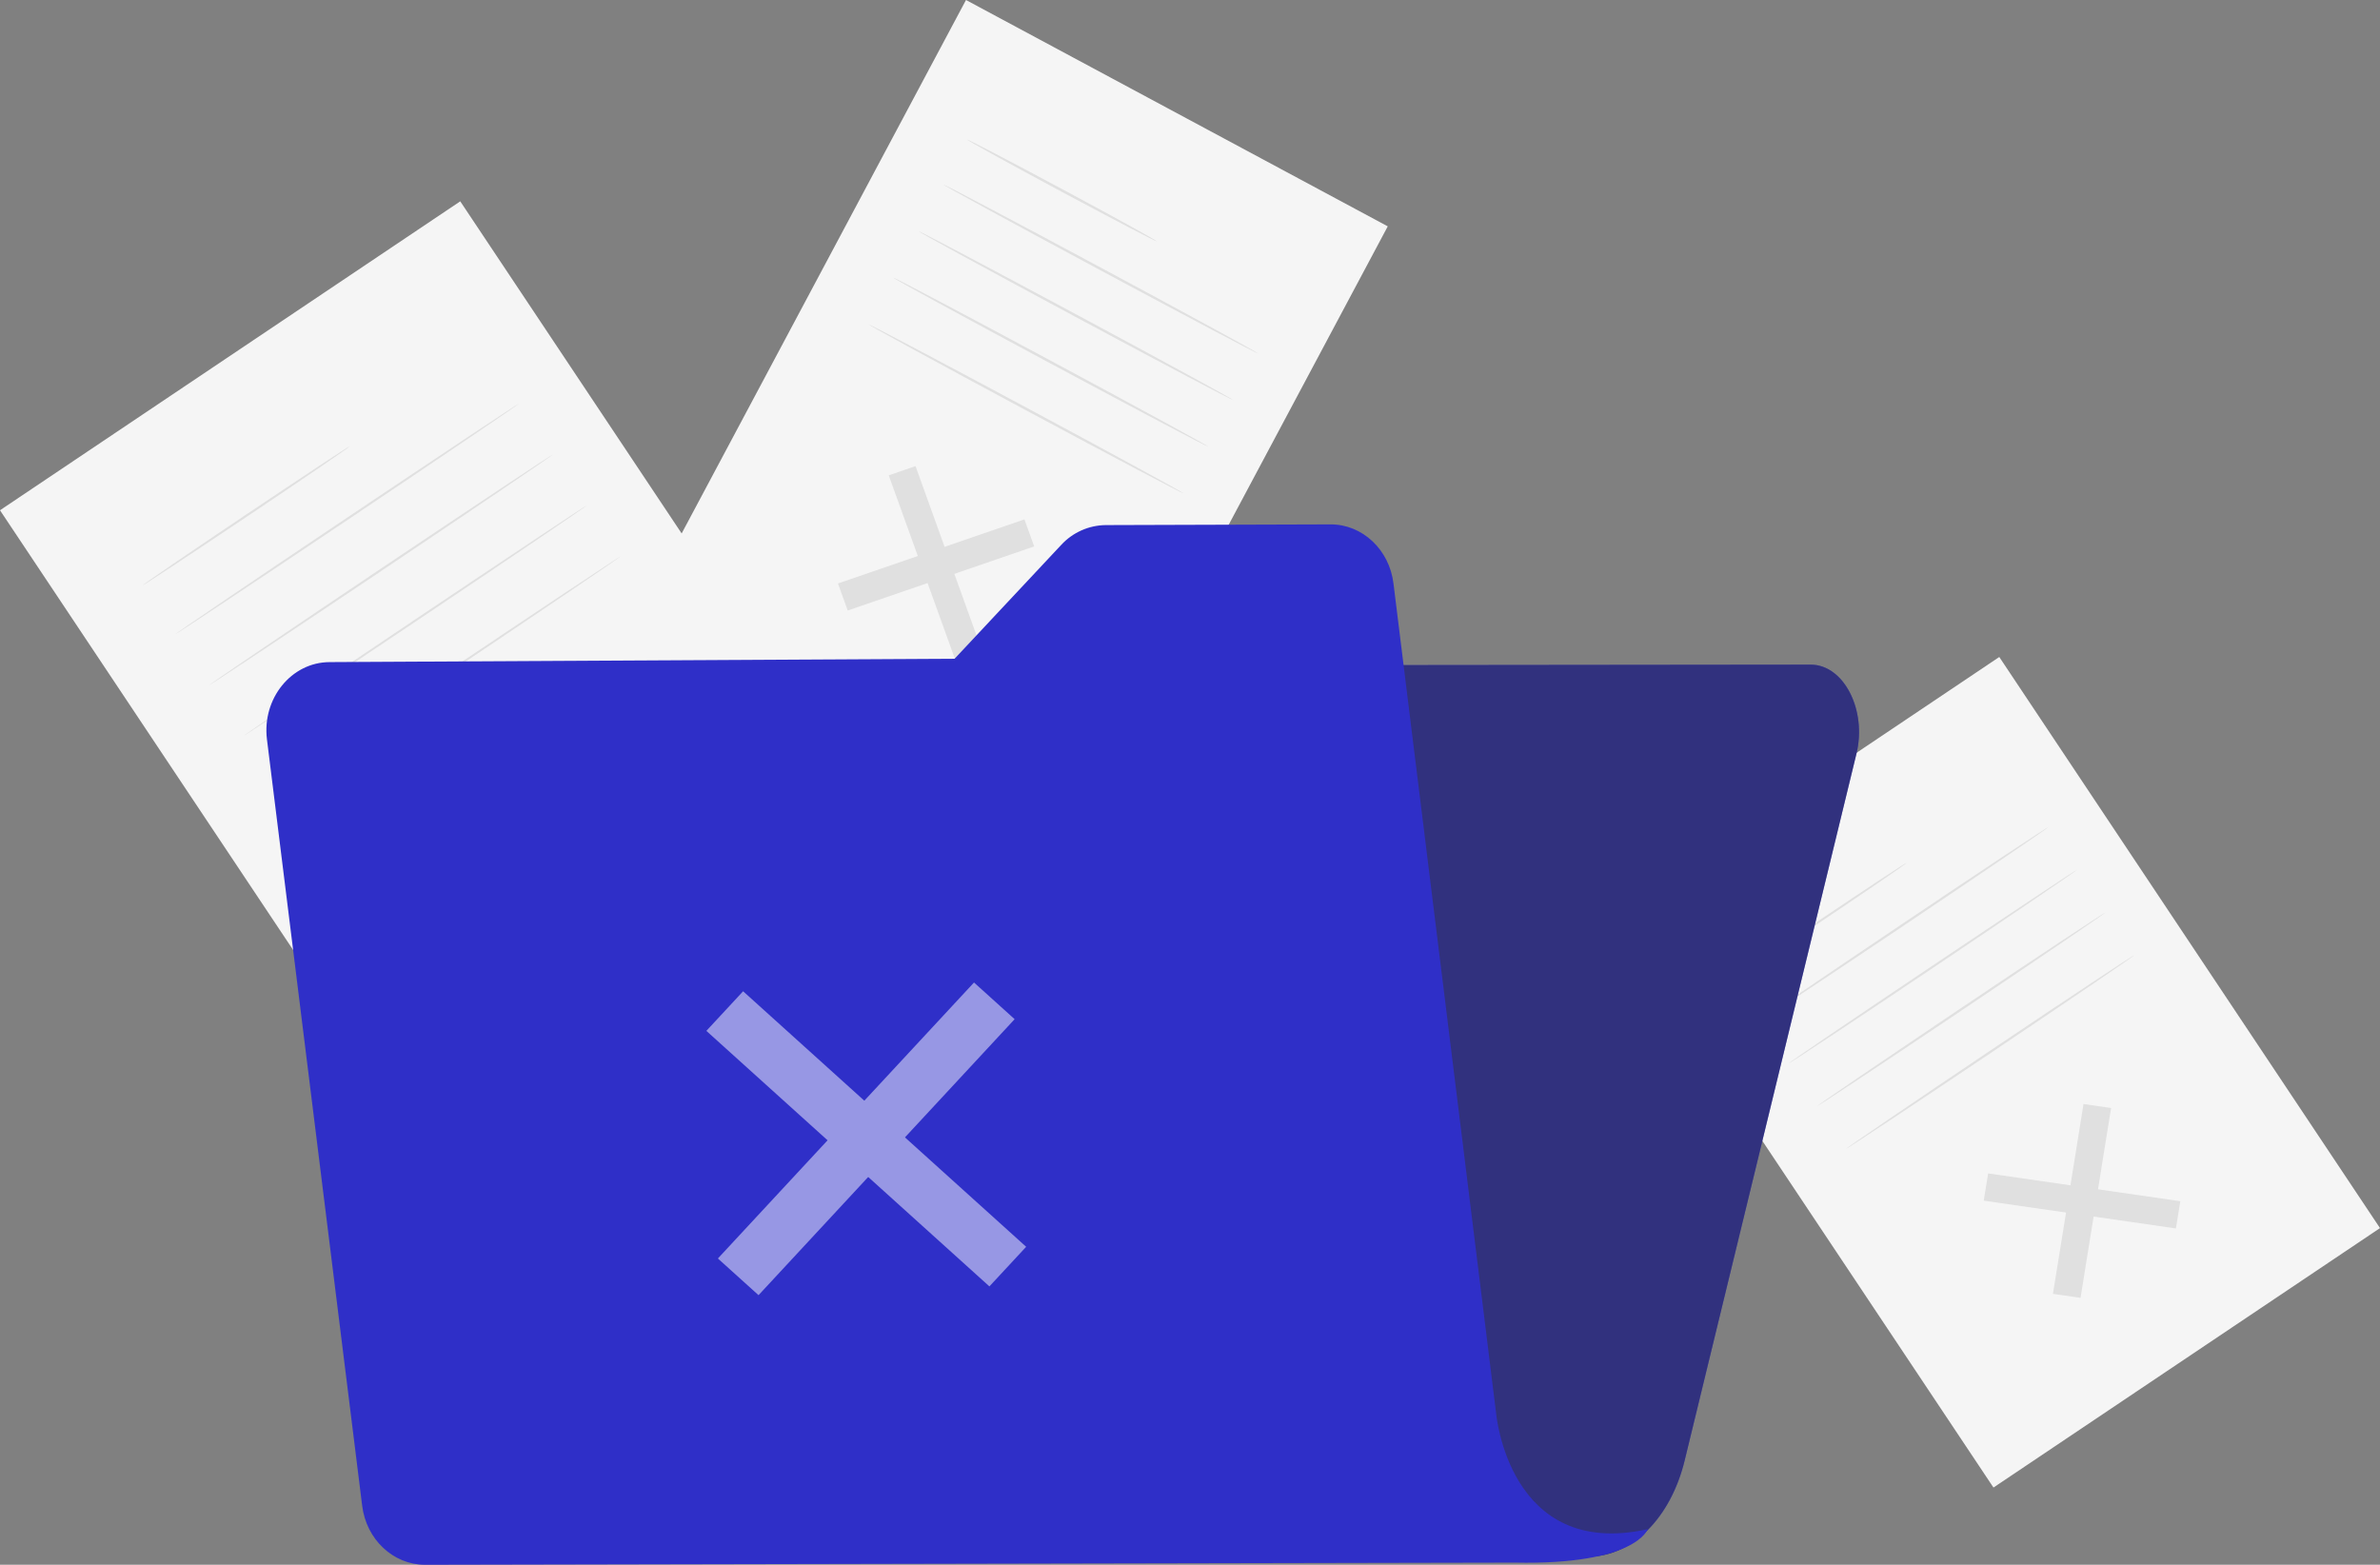 <svg width="400" height="263" viewBox="0 0 400 263" fill="none" xmlns="http://www.w3.org/2000/svg">
<rect x="0" y="0" width="400" height="263" fill="#808080" stroke="none"/>
<path d="M77.353 33.839L0 85.763L76.192 200.06L153.545 148.136L77.353 33.839Z" fill="#F5F5F5"/>
<path d="M113.573 142.73L112.697 148.181L74.242 142.619L75.117 137.167L113.573 142.73Z" fill="#E0E0E0"/>
<path d="M94.207 123.283L99.722 124.078L93.607 162.073L88.085 161.27L94.207 123.283Z" fill="#E0E0E0"/>
<path d="M58.819 74.994C58.875 75.07 51.126 80.376 41.508 86.824C31.891 93.272 24.052 98.447 23.997 98.364C23.942 98.281 31.691 92.981 41.308 86.527C50.926 80.072 58.73 74.911 58.819 74.994Z" fill="#E0E0E0"/>
<path d="M87.237 67.827C87.292 67.91 74.4 76.655 58.447 87.364C42.494 98.073 29.492 106.686 29.45 106.61C29.409 106.534 42.273 97.776 58.247 87.066C74.221 76.357 87.182 67.744 87.237 67.827Z" fill="#E0E0E0"/>
<path d="M92.939 76.378C92.994 76.461 80.102 85.212 64.149 95.922C48.196 106.631 35.193 115.244 35.152 115.161C35.11 115.078 47.989 106.333 63.949 95.617C79.909 84.901 92.883 76.295 92.939 76.378Z" fill="#E0E0E0"/>
<path d="M98.64 84.936C98.695 85.019 85.803 93.77 69.85 104.472C53.897 115.175 40.895 123.802 40.895 123.719C40.895 123.636 53.725 114.884 69.685 104.175C85.645 93.466 98.585 84.853 98.64 84.936Z" fill="#E0E0E0"/>
<path d="M104.321 93.493C104.376 93.576 91.484 102.321 75.531 113.03C59.578 123.739 46.575 132.353 46.541 132.269C46.506 132.186 59.392 123.442 75.365 112.733C91.339 102.023 104.321 93.41 104.321 93.493Z" fill="#E0E0E0"/>
<path d="M336.013 110.425L271.048 154.033L335.036 250.021L400 206.413L336.013 110.425Z" fill="#F5F5F5"/>
<path d="M366.437 201.894L365.699 206.473L333.4 201.804L334.145 197.224L366.437 201.894Z" fill="#E0E0E0"/>
<path d="M350.174 185.56L354.806 186.231L349.67 218.137L345.031 217.466L350.174 185.56Z" fill="#E0E0E0"/>
<path d="M320.425 145.04C320.48 145.123 313.979 149.586 305.899 155.003C297.819 160.419 291.229 164.75 291.173 164.688C291.118 164.626 297.626 160.15 305.699 154.726C313.772 149.302 320.37 144.923 320.425 145.04Z" fill="#E0E0E0"/>
<path d="M344.314 138.987C344.369 139.07 333.552 146.431 320.184 155.418C306.816 164.404 295.875 171.641 295.82 171.558C295.765 171.475 306.582 164.114 319.95 155.12C333.317 146.126 344.238 138.904 344.314 138.987Z" fill="#E0E0E0"/>
<path d="M349.105 146.168C349.16 146.251 338.343 153.612 324.975 162.606C311.608 171.599 300.667 178.822 300.611 178.739C300.556 178.656 311.339 171.329 324.741 162.336C338.143 153.342 349.064 146.092 349.105 146.168Z" fill="#E0E0E0"/>
<path d="M353.89 153.342C353.945 153.425 343.121 160.786 329.76 169.78C316.399 178.773 305.451 185.996 305.396 185.913C305.341 185.83 316.158 178.476 329.526 169.475C342.893 160.475 353.841 153.273 353.89 153.342Z" fill="#E0E0E0"/>
<path d="M358.715 160.544C358.771 160.627 347.954 167.981 334.586 176.975C321.218 185.968 310.277 193.191 310.222 193.115C310.167 193.038 320.984 185.671 334.351 176.677C347.719 167.683 358.626 160.461 358.715 160.544Z" fill="#E0E0E0"/>
<path d="M233.236 38.044L162.352 0L106.527 104.738L177.411 142.782L233.236 38.044Z" fill="#F5F5F5"/>
<path d="M165.279 110.014L160.784 111.557L149.367 79.892L153.869 78.343L165.279 110.014Z" fill="#E0E0E0"/>
<path d="M172.173 87.295L173.814 91.84L142.473 102.611L140.832 98.066L172.173 87.295Z" fill="#E0E0E0"/>
<path d="M194.441 40.577C194.386 40.68 187.203 36.931 178.385 32.206C169.567 27.48 162.473 23.558 162.528 23.454C162.583 23.35 169.774 27.1 178.592 31.825C187.409 36.55 194.497 40.466 194.441 40.577Z" fill="#E0E0E0"/>
<path d="M211.456 59.415C211.401 59.518 199.502 53.237 184.879 45.392C170.257 37.546 158.454 31.099 158.509 30.995C158.564 30.891 170.457 37.166 185.079 45.018C199.702 52.87 211.511 59.311 211.456 59.415Z" fill="#E0E0E0"/>
<path d="M207.278 67.253C207.223 67.357 195.324 61.082 180.701 53.23C166.079 45.378 154.276 38.937 154.331 38.833C154.386 38.729 166.279 45.011 180.901 52.856C195.524 60.701 207.333 67.149 207.278 67.253Z" fill="#E0E0E0"/>
<path d="M203.1 75.091C203.045 75.195 191.146 68.92 176.523 61.075C161.901 53.23 150.098 46.803 150.153 46.678C150.208 46.554 162.101 52.849 176.723 60.694C191.346 68.54 203.156 74.987 203.1 75.091Z" fill="#E0E0E0"/>
<path d="M198.923 82.929C198.867 83.033 186.968 76.758 172.346 68.913C157.723 61.068 145.913 54.62 145.975 54.517C146.037 54.413 157.923 60.688 172.546 68.533C187.168 76.378 198.978 82.826 198.923 82.929Z" fill="#E0E0E0"/>
<path d="M131.898 120.189L107.492 245.961L104.321 262.426L267.023 261.637C274.331 261.602 280.811 255.093 283.149 245.421L312.008 126.685C313.793 119.345 309.877 111.707 304.334 111.714L139.619 111.887C136.034 111.88 132.821 115.284 131.898 120.189Z" fill="#2F2FC8"/>
<g opacity="0.5">
<path d="M131.898 120.189L107.492 245.961L104.321 262.426L267.023 261.637C274.331 261.602 280.811 255.093 283.149 245.421L312.008 126.685C313.793 119.345 309.877 111.707 304.334 111.714L139.619 111.887C136.034 111.88 132.821 115.284 131.898 120.189Z" fill="#333333"/>
</g>
<path d="M251.435 237.424L234.2 98.085C233.511 92.378 228.967 88.116 223.611 88.137L185.831 88.255C184.427 88.271 183.041 88.573 181.757 89.144C180.473 89.715 179.319 90.542 178.364 91.576L160.439 110.718L55.372 111.285C48.954 111.32 44.018 117.422 44.866 124.271L60.867 253.052C61.556 258.752 66.1 263.007 71.443 263L254.586 262.633C274.979 263.055 276.93 257.016 276.93 257.016C253.517 262.211 251.435 237.458 251.435 237.424Z" fill="#2F2FC8"/>
<g opacity="0.5">
<path d="M172.463 209.557L166.286 216.213L118.716 173.265L124.893 166.61L172.463 209.557Z" fill="white"/>
<path d="M163.7 165.136L170.526 171.3L127.485 217.686L120.653 211.522L163.7 165.136Z" fill="white"/>
</g>
</svg>
